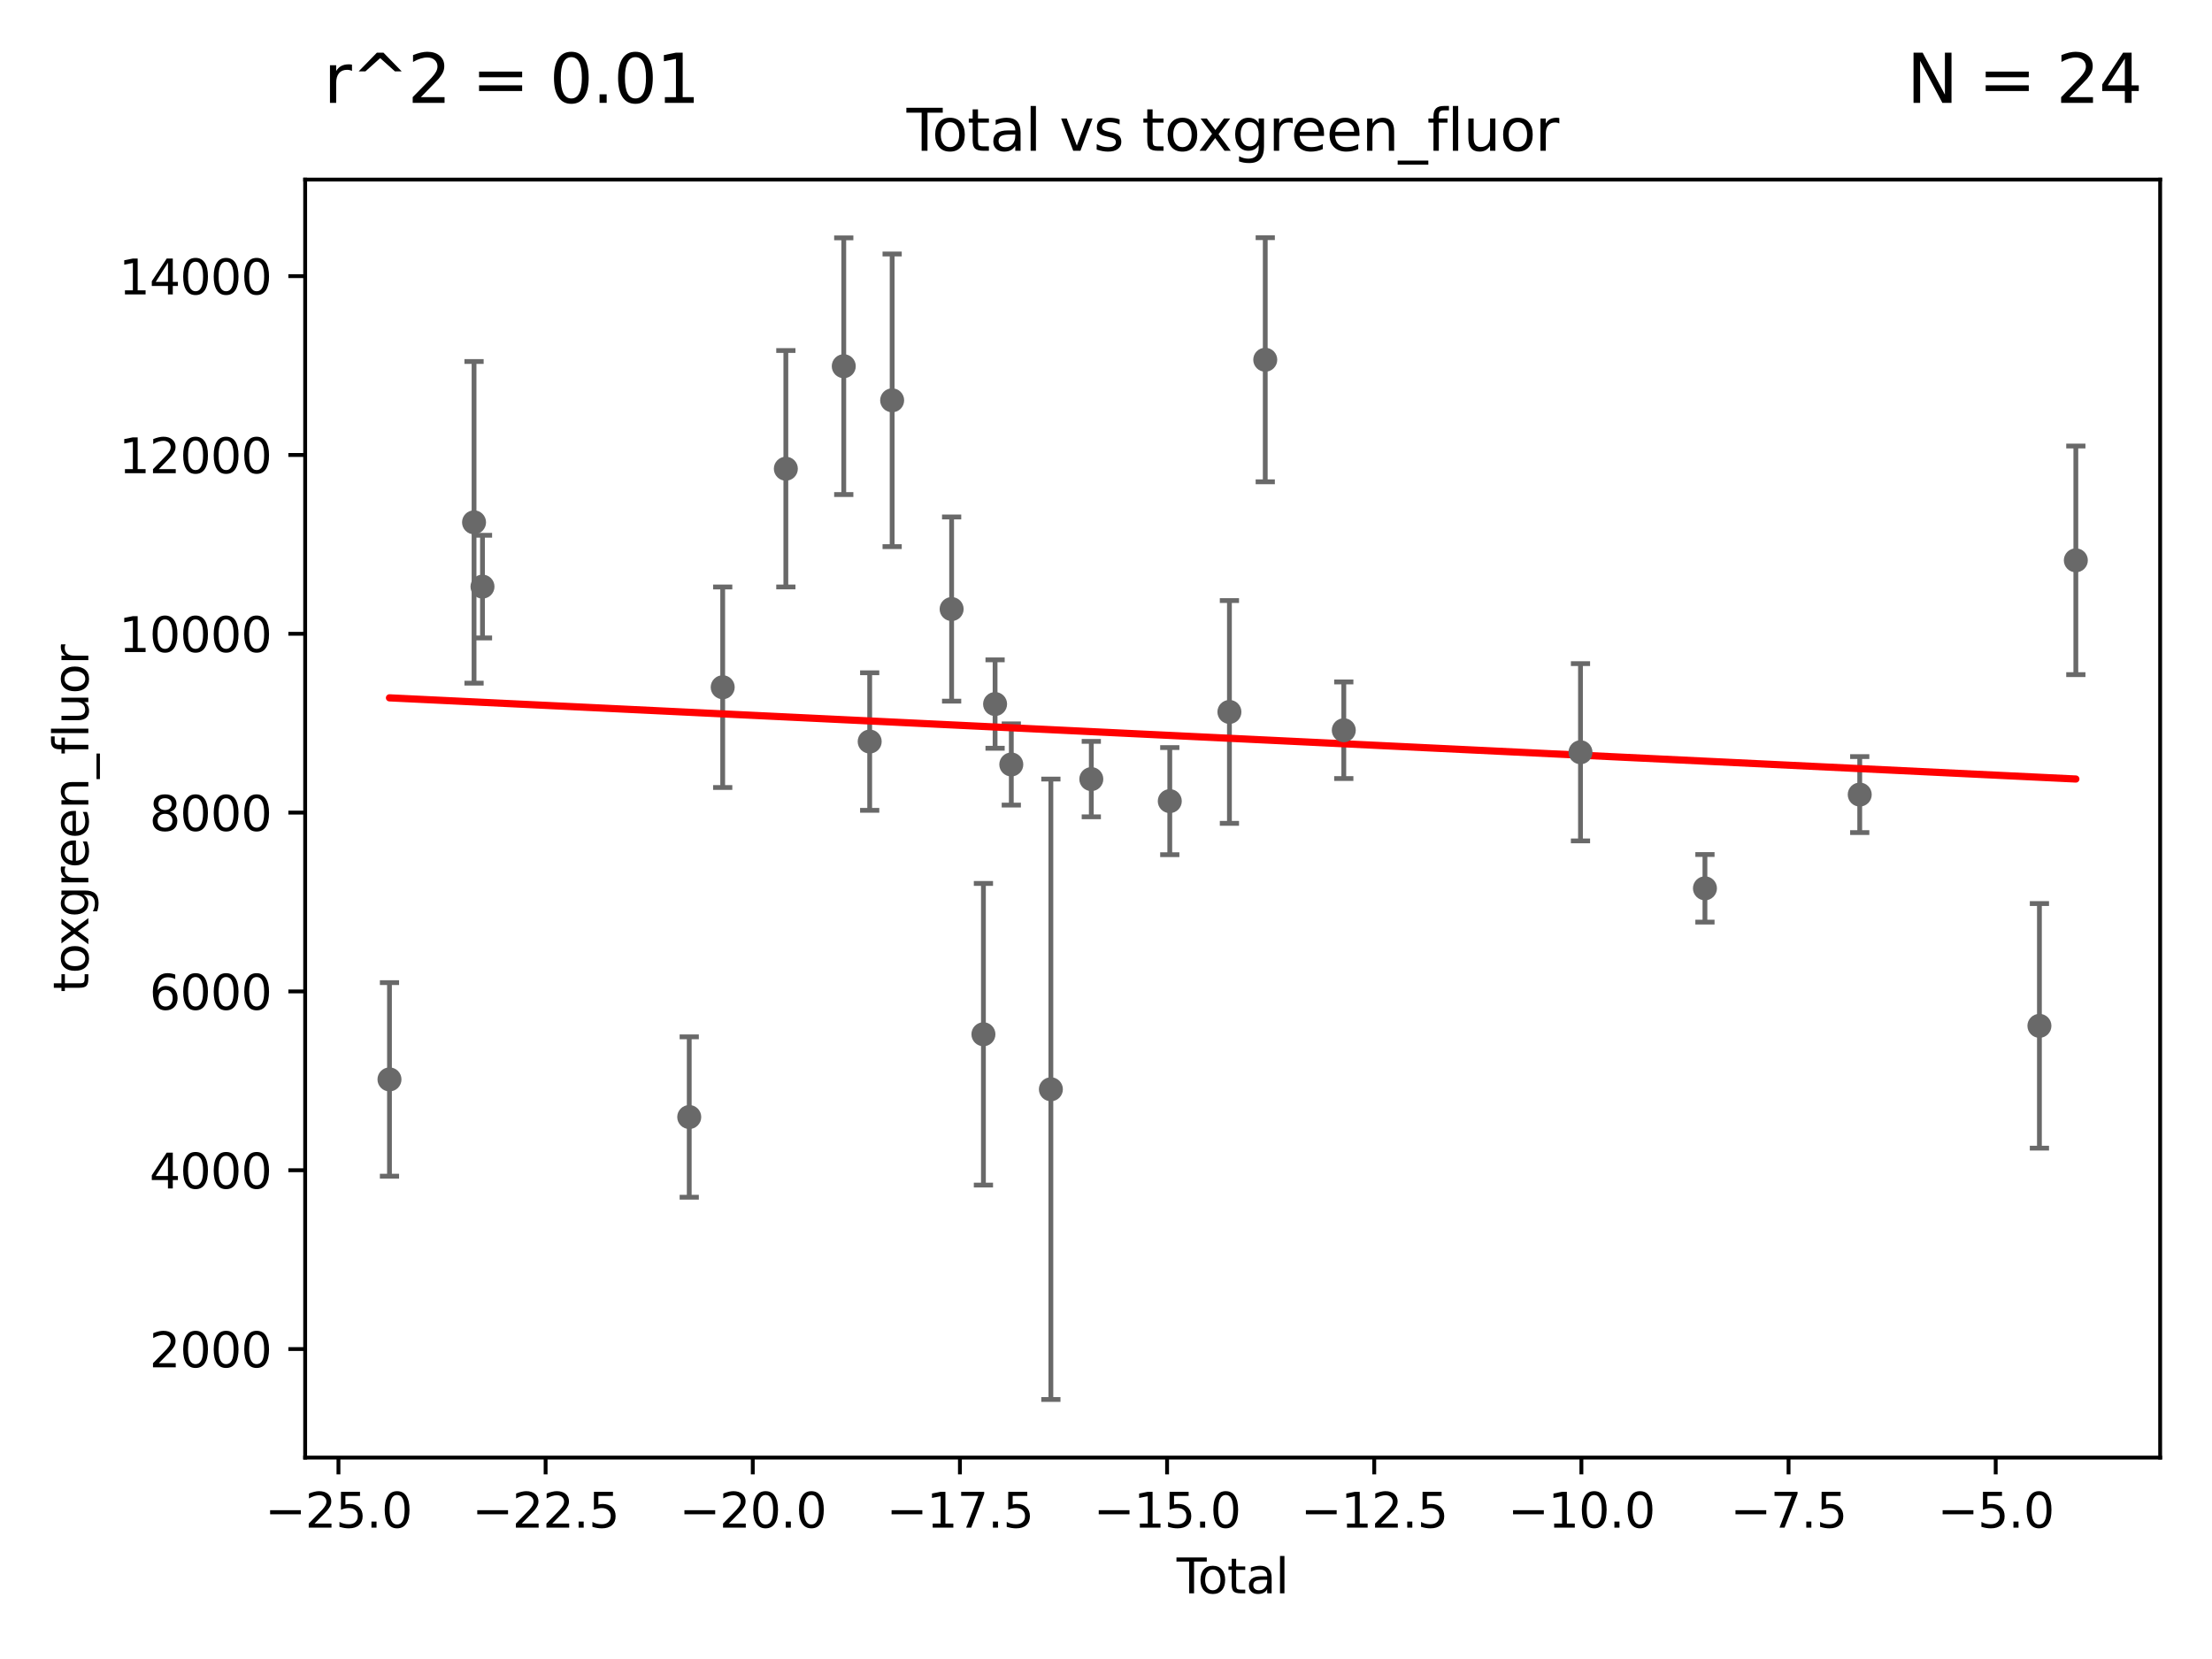 <?xml version="1.0" encoding="utf-8" standalone="no"?>
<!DOCTYPE svg PUBLIC "-//W3C//DTD SVG 1.1//EN"
  "http://www.w3.org/Graphics/SVG/1.1/DTD/svg11.dtd">
<svg xmlns:xlink="http://www.w3.org/1999/xlink" width="460.8pt" height="345.6pt" viewBox="0 0 460.8 345.6" xmlns="http://www.w3.org/2000/svg" version="1.1">
 <defs>
  <style type="text/css">*{stroke-linejoin: round; stroke-linecap: butt}</style>
 </defs>
 <g id="figure_1">
  <g id="patch_1">
   <path d="M 0 345.6 
L 460.8 345.6 
L 460.8 0 
L 0 0 
z
" style="fill: #ffffff"/>
  </g>
  <g id="axes_1">
   <g id="patch_2">
    <path d="M 63.571 303.64 
L 450 303.64 
L 450 37.411 
L 63.571 37.411 
z
" style="fill: #ffffff"/>
   </g>
   <g id="PathCollection_1">
    <defs>
     <path id="m0bbed3ace0" d="M 0 1.118 
C 0.297 1.118 0.581 1 0.791 0.791 
C 1 0.581 1.118 0.297 1.118 0 
C 1.118 -0.297 1 -0.581 0.791 -0.791 
C 0.581 -1 0.297 -1.118 0 -1.118 
C -0.297 -1.118 -0.581 -1 -0.791 -0.791 
C -1 -0.581 -1.118 -0.297 -1.118 0 
C -1.118 0.297 -1 0.581 -0.791 0.791 
C -0.581 1 -0.297 1.118 0 1.118 
z
" style="stroke: #696969"/>
    </defs>
    <g clip-path="url(#p1d8c19f562)">
     <use xlink:href="#m0bbed3ace0" x="387.417" y="165.524" style="fill: #696969; stroke: #696969"/>
     <use xlink:href="#m0bbed3ace0" x="98.752" y="108.81" style="fill: #696969; stroke: #696969"/>
     <use xlink:href="#m0bbed3ace0" x="100.511" y="122.202" style="fill: #696969; stroke: #696969"/>
     <use xlink:href="#m0bbed3ace0" x="424.849" y="213.702" style="fill: #696969; stroke: #696969"/>
     <use xlink:href="#m0bbed3ace0" x="432.435" y="116.727" style="fill: #696969; stroke: #696969"/>
     <use xlink:href="#m0bbed3ace0" x="355.171" y="185.053" style="fill: #696969; stroke: #696969"/>
     <use xlink:href="#m0bbed3ace0" x="329.244" y="156.706" style="fill: #696969; stroke: #696969"/>
     <use xlink:href="#m0bbed3ace0" x="163.706" y="97.644" style="fill: #696969; stroke: #696969"/>
     <use xlink:href="#m0bbed3ace0" x="263.575" y="74.941" style="fill: #696969; stroke: #696969"/>
     <use xlink:href="#m0bbed3ace0" x="243.687" y="166.889" style="fill: #696969; stroke: #696969"/>
     <use xlink:href="#m0bbed3ace0" x="227.339" y="162.3" style="fill: #696969; stroke: #696969"/>
     <use xlink:href="#m0bbed3ace0" x="81.136" y="224.861" style="fill: #696969; stroke: #696969"/>
     <use xlink:href="#m0bbed3ace0" x="218.917" y="226.915" style="fill: #696969; stroke: #696969"/>
     <use xlink:href="#m0bbed3ace0" x="210.672" y="159.253" style="fill: #696969; stroke: #696969"/>
     <use xlink:href="#m0bbed3ace0" x="207.294" y="146.666" style="fill: #696969; stroke: #696969"/>
     <use xlink:href="#m0bbed3ace0" x="204.866" y="215.456" style="fill: #696969; stroke: #696969"/>
     <use xlink:href="#m0bbed3ace0" x="143.581" y="232.697" style="fill: #696969; stroke: #696969"/>
     <use xlink:href="#m0bbed3ace0" x="198.242" y="126.877" style="fill: #696969; stroke: #696969"/>
     <use xlink:href="#m0bbed3ace0" x="150.551" y="143.165" style="fill: #696969; stroke: #696969"/>
     <use xlink:href="#m0bbed3ace0" x="185.85" y="83.394" style="fill: #696969; stroke: #696969"/>
     <use xlink:href="#m0bbed3ace0" x="181.172" y="154.479" style="fill: #696969; stroke: #696969"/>
     <use xlink:href="#m0bbed3ace0" x="175.771" y="76.288" style="fill: #696969; stroke: #696969"/>
     <use xlink:href="#m0bbed3ace0" x="279.935" y="152.122" style="fill: #696969; stroke: #696969"/>
     <use xlink:href="#m0bbed3ace0" x="256.111" y="148.311" style="fill: #696969; stroke: #696969"/>
    </g>
   </g>
   <g id="matplotlib.axis_1">
    <g id="xtick_1">
     <g id="line2d_1">
      <defs>
       <path id="m782ffbea3f" d="M 0 0 
L 0 3.5 
" style="stroke: #000000; stroke-width: 0.8"/>
      </defs>
      <g>
       <use xlink:href="#m782ffbea3f" x="70.506" y="303.64" style="stroke: #000000; stroke-width: 0.8"/>
      </g>
     </g>
     <g id="text_1">
      <!-- −25.0 -->
      <g transform="translate(55.184 318.238)scale(0.1 -0.1)">
       <defs>
        <path id="DejaVuSans-2212" d="M 678 2272 
L 4684 2272 
L 4684 1741 
L 678 1741 
L 678 2272 
z
" transform="scale(0.016)"/>
        <path id="DejaVuSans-32" d="M 1228 531 
L 3431 531 
L 3431 0 
L 469 0 
L 469 531 
Q 828 903 1448 1529 
Q 2069 2156 2228 2338 
Q 2531 2678 2651 2914 
Q 2772 3150 2772 3378 
Q 2772 3750 2511 3984 
Q 2250 4219 1831 4219 
Q 1534 4219 1204 4116 
Q 875 4013 500 3803 
L 500 4441 
Q 881 4594 1212 4672 
Q 1544 4750 1819 4750 
Q 2544 4750 2975 4387 
Q 3406 4025 3406 3419 
Q 3406 3131 3298 2873 
Q 3191 2616 2906 2266 
Q 2828 2175 2409 1742 
Q 1991 1309 1228 531 
z
" transform="scale(0.016)"/>
        <path id="DejaVuSans-35" d="M 691 4666 
L 3169 4666 
L 3169 4134 
L 1269 4134 
L 1269 2991 
Q 1406 3038 1543 3061 
Q 1681 3084 1819 3084 
Q 2600 3084 3056 2656 
Q 3513 2228 3513 1497 
Q 3513 744 3044 326 
Q 2575 -91 1722 -91 
Q 1428 -91 1123 -41 
Q 819 9 494 109 
L 494 744 
Q 775 591 1075 516 
Q 1375 441 1709 441 
Q 2250 441 2565 725 
Q 2881 1009 2881 1497 
Q 2881 1984 2565 2268 
Q 2250 2553 1709 2553 
Q 1456 2553 1204 2497 
Q 953 2441 691 2322 
L 691 4666 
z
" transform="scale(0.016)"/>
        <path id="DejaVuSans-2e" d="M 684 794 
L 1344 794 
L 1344 0 
L 684 0 
L 684 794 
z
" transform="scale(0.016)"/>
        <path id="DejaVuSans-30" d="M 2034 4250 
Q 1547 4250 1301 3770 
Q 1056 3291 1056 2328 
Q 1056 1369 1301 889 
Q 1547 409 2034 409 
Q 2525 409 2770 889 
Q 3016 1369 3016 2328 
Q 3016 3291 2770 3770 
Q 2525 4250 2034 4250 
z
M 2034 4750 
Q 2819 4750 3233 4129 
Q 3647 3509 3647 2328 
Q 3647 1150 3233 529 
Q 2819 -91 2034 -91 
Q 1250 -91 836 529 
Q 422 1150 422 2328 
Q 422 3509 836 4129 
Q 1250 4750 2034 4750 
z
" transform="scale(0.016)"/>
       </defs>
       <use xlink:href="#DejaVuSans-2212"/>
       <use xlink:href="#DejaVuSans-32" x="83.789"/>
       <use xlink:href="#DejaVuSans-35" x="147.412"/>
       <use xlink:href="#DejaVuSans-2e" x="211.035"/>
       <use xlink:href="#DejaVuSans-30" x="242.822"/>
      </g>
     </g>
    </g>
    <g id="xtick_2">
     <g id="line2d_2">
      <g>
       <use xlink:href="#m782ffbea3f" x="113.661" y="303.64" style="stroke: #000000; stroke-width: 0.8"/>
      </g>
     </g>
     <g id="text_2">
      <!-- −22.5 -->
      <g transform="translate(98.338 318.238)scale(0.1 -0.1)">
       <use xlink:href="#DejaVuSans-2212"/>
       <use xlink:href="#DejaVuSans-32" x="83.789"/>
       <use xlink:href="#DejaVuSans-32" x="147.412"/>
       <use xlink:href="#DejaVuSans-2e" x="211.035"/>
       <use xlink:href="#DejaVuSans-35" x="242.822"/>
      </g>
     </g>
    </g>
    <g id="xtick_3">
     <g id="line2d_3">
      <g>
       <use xlink:href="#m782ffbea3f" x="156.815" y="303.64" style="stroke: #000000; stroke-width: 0.8"/>
      </g>
     </g>
     <g id="text_3">
      <!-- −20.0 -->
      <g transform="translate(141.493 318.238)scale(0.1 -0.1)">
       <use xlink:href="#DejaVuSans-2212"/>
       <use xlink:href="#DejaVuSans-32" x="83.789"/>
       <use xlink:href="#DejaVuSans-30" x="147.412"/>
       <use xlink:href="#DejaVuSans-2e" x="211.035"/>
       <use xlink:href="#DejaVuSans-30" x="242.822"/>
      </g>
     </g>
    </g>
    <g id="xtick_4">
     <g id="line2d_4">
      <g>
       <use xlink:href="#m782ffbea3f" x="199.97" y="303.64" style="stroke: #000000; stroke-width: 0.8"/>
      </g>
     </g>
     <g id="text_4">
      <!-- −17.5 -->
      <g transform="translate(184.647 318.238)scale(0.1 -0.1)">
       <defs>
        <path id="DejaVuSans-31" d="M 794 531 
L 1825 531 
L 1825 4091 
L 703 3866 
L 703 4441 
L 1819 4666 
L 2450 4666 
L 2450 531 
L 3481 531 
L 3481 0 
L 794 0 
L 794 531 
z
" transform="scale(0.016)"/>
        <path id="DejaVuSans-37" d="M 525 4666 
L 3525 4666 
L 3525 4397 
L 1831 0 
L 1172 0 
L 2766 4134 
L 525 4134 
L 525 4666 
z
" transform="scale(0.016)"/>
       </defs>
       <use xlink:href="#DejaVuSans-2212"/>
       <use xlink:href="#DejaVuSans-31" x="83.789"/>
       <use xlink:href="#DejaVuSans-37" x="147.412"/>
       <use xlink:href="#DejaVuSans-2e" x="211.035"/>
       <use xlink:href="#DejaVuSans-35" x="242.822"/>
      </g>
     </g>
    </g>
    <g id="xtick_5">
     <g id="line2d_5">
      <g>
       <use xlink:href="#m782ffbea3f" x="243.125" y="303.64" style="stroke: #000000; stroke-width: 0.8"/>
      </g>
     </g>
     <g id="text_5">
      <!-- −15.0 -->
      <g transform="translate(227.802 318.238)scale(0.1 -0.1)">
       <use xlink:href="#DejaVuSans-2212"/>
       <use xlink:href="#DejaVuSans-31" x="83.789"/>
       <use xlink:href="#DejaVuSans-35" x="147.412"/>
       <use xlink:href="#DejaVuSans-2e" x="211.035"/>
       <use xlink:href="#DejaVuSans-30" x="242.822"/>
      </g>
     </g>
    </g>
    <g id="xtick_6">
     <g id="line2d_6">
      <g>
       <use xlink:href="#m782ffbea3f" x="286.279" y="303.64" style="stroke: #000000; stroke-width: 0.8"/>
      </g>
     </g>
     <g id="text_6">
      <!-- −12.5 -->
      <g transform="translate(270.957 318.238)scale(0.1 -0.1)">
       <use xlink:href="#DejaVuSans-2212"/>
       <use xlink:href="#DejaVuSans-31" x="83.789"/>
       <use xlink:href="#DejaVuSans-32" x="147.412"/>
       <use xlink:href="#DejaVuSans-2e" x="211.035"/>
       <use xlink:href="#DejaVuSans-35" x="242.822"/>
      </g>
     </g>
    </g>
    <g id="xtick_7">
     <g id="line2d_7">
      <g>
       <use xlink:href="#m782ffbea3f" x="329.434" y="303.64" style="stroke: #000000; stroke-width: 0.8"/>
      </g>
     </g>
     <g id="text_7">
      <!-- −10.0 -->
      <g transform="translate(314.111 318.238)scale(0.1 -0.1)">
       <use xlink:href="#DejaVuSans-2212"/>
       <use xlink:href="#DejaVuSans-31" x="83.789"/>
       <use xlink:href="#DejaVuSans-30" x="147.412"/>
       <use xlink:href="#DejaVuSans-2e" x="211.035"/>
       <use xlink:href="#DejaVuSans-30" x="242.822"/>
      </g>
     </g>
    </g>
    <g id="xtick_8">
     <g id="line2d_8">
      <g>
       <use xlink:href="#m782ffbea3f" x="372.588" y="303.64" style="stroke: #000000; stroke-width: 0.8"/>
      </g>
     </g>
     <g id="text_8">
      <!-- −7.5 -->
      <g transform="translate(360.447 318.238)scale(0.1 -0.1)">
       <use xlink:href="#DejaVuSans-2212"/>
       <use xlink:href="#DejaVuSans-37" x="83.789"/>
       <use xlink:href="#DejaVuSans-2e" x="147.412"/>
       <use xlink:href="#DejaVuSans-35" x="179.199"/>
      </g>
     </g>
    </g>
    <g id="xtick_9">
     <g id="line2d_9">
      <g>
       <use xlink:href="#m782ffbea3f" x="415.743" y="303.64" style="stroke: #000000; stroke-width: 0.8"/>
      </g>
     </g>
     <g id="text_9">
      <!-- −5.0 -->
      <g transform="translate(403.601 318.238)scale(0.1 -0.1)">
       <use xlink:href="#DejaVuSans-2212"/>
       <use xlink:href="#DejaVuSans-35" x="83.789"/>
       <use xlink:href="#DejaVuSans-2e" x="147.412"/>
       <use xlink:href="#DejaVuSans-30" x="179.199"/>
      </g>
     </g>
    </g>
    <g id="text_10">
     <!-- Total -->
     <g transform="translate(245.109 331.917)scale(0.1 -0.1)">
      <defs>
       <path id="DejaVuSans-54" d="M -19 4666 
L 3928 4666 
L 3928 4134 
L 2272 4134 
L 2272 0 
L 1638 0 
L 1638 4134 
L -19 4134 
L -19 4666 
z
" transform="scale(0.016)"/>
       <path id="DejaVuSans-6f" d="M 1959 3097 
Q 1497 3097 1228 2736 
Q 959 2375 959 1747 
Q 959 1119 1226 758 
Q 1494 397 1959 397 
Q 2419 397 2687 759 
Q 2956 1122 2956 1747 
Q 2956 2369 2687 2733 
Q 2419 3097 1959 3097 
z
M 1959 3584 
Q 2709 3584 3137 3096 
Q 3566 2609 3566 1747 
Q 3566 888 3137 398 
Q 2709 -91 1959 -91 
Q 1206 -91 779 398 
Q 353 888 353 1747 
Q 353 2609 779 3096 
Q 1206 3584 1959 3584 
z
" transform="scale(0.016)"/>
       <path id="DejaVuSans-74" d="M 1172 4494 
L 1172 3500 
L 2356 3500 
L 2356 3053 
L 1172 3053 
L 1172 1153 
Q 1172 725 1289 603 
Q 1406 481 1766 481 
L 2356 481 
L 2356 0 
L 1766 0 
Q 1100 0 847 248 
Q 594 497 594 1153 
L 594 3053 
L 172 3053 
L 172 3500 
L 594 3500 
L 594 4494 
L 1172 4494 
z
" transform="scale(0.016)"/>
       <path id="DejaVuSans-61" d="M 2194 1759 
Q 1497 1759 1228 1600 
Q 959 1441 959 1056 
Q 959 750 1161 570 
Q 1363 391 1709 391 
Q 2188 391 2477 730 
Q 2766 1069 2766 1631 
L 2766 1759 
L 2194 1759 
z
M 3341 1997 
L 3341 0 
L 2766 0 
L 2766 531 
Q 2569 213 2275 61 
Q 1981 -91 1556 -91 
Q 1019 -91 701 211 
Q 384 513 384 1019 
Q 384 1609 779 1909 
Q 1175 2209 1959 2209 
L 2766 2209 
L 2766 2266 
Q 2766 2663 2505 2880 
Q 2244 3097 1772 3097 
Q 1472 3097 1187 3025 
Q 903 2953 641 2809 
L 641 3341 
Q 956 3463 1253 3523 
Q 1550 3584 1831 3584 
Q 2591 3584 2966 3190 
Q 3341 2797 3341 1997 
z
" transform="scale(0.016)"/>
       <path id="DejaVuSans-6c" d="M 603 4863 
L 1178 4863 
L 1178 0 
L 603 0 
L 603 4863 
z
" transform="scale(0.016)"/>
      </defs>
      <use xlink:href="#DejaVuSans-54"/>
      <use xlink:href="#DejaVuSans-6f" x="44.084"/>
      <use xlink:href="#DejaVuSans-74" x="105.266"/>
      <use xlink:href="#DejaVuSans-61" x="144.475"/>
      <use xlink:href="#DejaVuSans-6c" x="205.754"/>
     </g>
    </g>
   </g>
   <g id="matplotlib.axis_2">
    <g id="ytick_1">
     <g id="line2d_10">
      <defs>
       <path id="mfca0efed53" d="M 0 0 
L -3.5 0 
" style="stroke: #000000; stroke-width: 0.8"/>
      </defs>
      <g>
       <use xlink:href="#mfca0efed53" x="63.571" y="281.032" style="stroke: #000000; stroke-width: 0.8"/>
      </g>
     </g>
     <g id="text_11">
      <!-- 2000 -->
      <g transform="translate(31.121 284.831)scale(0.1 -0.1)">
       <use xlink:href="#DejaVuSans-32"/>
       <use xlink:href="#DejaVuSans-30" x="63.623"/>
       <use xlink:href="#DejaVuSans-30" x="127.246"/>
       <use xlink:href="#DejaVuSans-30" x="190.869"/>
      </g>
     </g>
    </g>
    <g id="ytick_2">
     <g id="line2d_11">
      <g>
       <use xlink:href="#mfca0efed53" x="63.571" y="243.781" style="stroke: #000000; stroke-width: 0.8"/>
      </g>
     </g>
     <g id="text_12">
      <!-- 4000 -->
      <g transform="translate(31.121 247.58)scale(0.1 -0.1)">
       <defs>
        <path id="DejaVuSans-34" d="M 2419 4116 
L 825 1625 
L 2419 1625 
L 2419 4116 
z
M 2253 4666 
L 3047 4666 
L 3047 1625 
L 3713 1625 
L 3713 1100 
L 3047 1100 
L 3047 0 
L 2419 0 
L 2419 1100 
L 313 1100 
L 313 1709 
L 2253 4666 
z
" transform="scale(0.016)"/>
       </defs>
       <use xlink:href="#DejaVuSans-34"/>
       <use xlink:href="#DejaVuSans-30" x="63.623"/>
       <use xlink:href="#DejaVuSans-30" x="127.246"/>
       <use xlink:href="#DejaVuSans-30" x="190.869"/>
      </g>
     </g>
    </g>
    <g id="ytick_3">
     <g id="line2d_12">
      <g>
       <use xlink:href="#mfca0efed53" x="63.571" y="206.53" style="stroke: #000000; stroke-width: 0.8"/>
      </g>
     </g>
     <g id="text_13">
      <!-- 6000 -->
      <g transform="translate(31.121 210.329)scale(0.1 -0.1)">
       <defs>
        <path id="DejaVuSans-36" d="M 2113 2584 
Q 1688 2584 1439 2293 
Q 1191 2003 1191 1497 
Q 1191 994 1439 701 
Q 1688 409 2113 409 
Q 2538 409 2786 701 
Q 3034 994 3034 1497 
Q 3034 2003 2786 2293 
Q 2538 2584 2113 2584 
z
M 3366 4563 
L 3366 3988 
Q 3128 4100 2886 4159 
Q 2644 4219 2406 4219 
Q 1781 4219 1451 3797 
Q 1122 3375 1075 2522 
Q 1259 2794 1537 2939 
Q 1816 3084 2150 3084 
Q 2853 3084 3261 2657 
Q 3669 2231 3669 1497 
Q 3669 778 3244 343 
Q 2819 -91 2113 -91 
Q 1303 -91 875 529 
Q 447 1150 447 2328 
Q 447 3434 972 4092 
Q 1497 4750 2381 4750 
Q 2619 4750 2861 4703 
Q 3103 4656 3366 4563 
z
" transform="scale(0.016)"/>
       </defs>
       <use xlink:href="#DejaVuSans-36"/>
       <use xlink:href="#DejaVuSans-30" x="63.623"/>
       <use xlink:href="#DejaVuSans-30" x="127.246"/>
       <use xlink:href="#DejaVuSans-30" x="190.869"/>
      </g>
     </g>
    </g>
    <g id="ytick_4">
     <g id="line2d_13">
      <g>
       <use xlink:href="#mfca0efed53" x="63.571" y="169.279" style="stroke: #000000; stroke-width: 0.8"/>
      </g>
     </g>
     <g id="text_14">
      <!-- 8000 -->
      <g transform="translate(31.121 173.079)scale(0.1 -0.1)">
       <defs>
        <path id="DejaVuSans-38" d="M 2034 2216 
Q 1584 2216 1326 1975 
Q 1069 1734 1069 1313 
Q 1069 891 1326 650 
Q 1584 409 2034 409 
Q 2484 409 2743 651 
Q 3003 894 3003 1313 
Q 3003 1734 2745 1975 
Q 2488 2216 2034 2216 
z
M 1403 2484 
Q 997 2584 770 2862 
Q 544 3141 544 3541 
Q 544 4100 942 4425 
Q 1341 4750 2034 4750 
Q 2731 4750 3128 4425 
Q 3525 4100 3525 3541 
Q 3525 3141 3298 2862 
Q 3072 2584 2669 2484 
Q 3125 2378 3379 2068 
Q 3634 1759 3634 1313 
Q 3634 634 3220 271 
Q 2806 -91 2034 -91 
Q 1263 -91 848 271 
Q 434 634 434 1313 
Q 434 1759 690 2068 
Q 947 2378 1403 2484 
z
M 1172 3481 
Q 1172 3119 1398 2916 
Q 1625 2713 2034 2713 
Q 2441 2713 2670 2916 
Q 2900 3119 2900 3481 
Q 2900 3844 2670 4047 
Q 2441 4250 2034 4250 
Q 1625 4250 1398 4047 
Q 1172 3844 1172 3481 
z
" transform="scale(0.016)"/>
       </defs>
       <use xlink:href="#DejaVuSans-38"/>
       <use xlink:href="#DejaVuSans-30" x="63.623"/>
       <use xlink:href="#DejaVuSans-30" x="127.246"/>
       <use xlink:href="#DejaVuSans-30" x="190.869"/>
      </g>
     </g>
    </g>
    <g id="ytick_5">
     <g id="line2d_14">
      <g>
       <use xlink:href="#mfca0efed53" x="63.571" y="132.028" style="stroke: #000000; stroke-width: 0.8"/>
      </g>
     </g>
     <g id="text_15">
      <!-- 10000 -->
      <g transform="translate(24.759 135.828)scale(0.1 -0.1)">
       <use xlink:href="#DejaVuSans-31"/>
       <use xlink:href="#DejaVuSans-30" x="63.623"/>
       <use xlink:href="#DejaVuSans-30" x="127.246"/>
       <use xlink:href="#DejaVuSans-30" x="190.869"/>
       <use xlink:href="#DejaVuSans-30" x="254.492"/>
      </g>
     </g>
    </g>
    <g id="ytick_6">
     <g id="line2d_15">
      <g>
       <use xlink:href="#mfca0efed53" x="63.571" y="94.778" style="stroke: #000000; stroke-width: 0.8"/>
      </g>
     </g>
     <g id="text_16">
      <!-- 12000 -->
      <g transform="translate(24.759 98.577)scale(0.1 -0.1)">
       <use xlink:href="#DejaVuSans-31"/>
       <use xlink:href="#DejaVuSans-32" x="63.623"/>
       <use xlink:href="#DejaVuSans-30" x="127.246"/>
       <use xlink:href="#DejaVuSans-30" x="190.869"/>
       <use xlink:href="#DejaVuSans-30" x="254.492"/>
      </g>
     </g>
    </g>
    <g id="ytick_7">
     <g id="line2d_16">
      <g>
       <use xlink:href="#mfca0efed53" x="63.571" y="57.527" style="stroke: #000000; stroke-width: 0.8"/>
      </g>
     </g>
     <g id="text_17">
      <!-- 14000 -->
      <g transform="translate(24.759 61.326)scale(0.1 -0.1)">
       <use xlink:href="#DejaVuSans-31"/>
       <use xlink:href="#DejaVuSans-34" x="63.623"/>
       <use xlink:href="#DejaVuSans-30" x="127.246"/>
       <use xlink:href="#DejaVuSans-30" x="190.869"/>
       <use xlink:href="#DejaVuSans-30" x="254.492"/>
      </g>
     </g>
    </g>
    <g id="text_18">
     <!-- toxgreen_fluor -->
     <g transform="translate(18.401 206.72)rotate(-90)scale(0.1 -0.1)">
      <defs>
       <path id="DejaVuSans-78" d="M 3513 3500 
L 2247 1797 
L 3578 0 
L 2900 0 
L 1881 1375 
L 863 0 
L 184 0 
L 1544 1831 
L 300 3500 
L 978 3500 
L 1906 2253 
L 2834 3500 
L 3513 3500 
z
" transform="scale(0.016)"/>
       <path id="DejaVuSans-67" d="M 2906 1791 
Q 2906 2416 2648 2759 
Q 2391 3103 1925 3103 
Q 1463 3103 1205 2759 
Q 947 2416 947 1791 
Q 947 1169 1205 825 
Q 1463 481 1925 481 
Q 2391 481 2648 825 
Q 2906 1169 2906 1791 
z
M 3481 434 
Q 3481 -459 3084 -895 
Q 2688 -1331 1869 -1331 
Q 1566 -1331 1297 -1286 
Q 1028 -1241 775 -1147 
L 775 -588 
Q 1028 -725 1275 -790 
Q 1522 -856 1778 -856 
Q 2344 -856 2625 -561 
Q 2906 -266 2906 331 
L 2906 616 
Q 2728 306 2450 153 
Q 2172 0 1784 0 
Q 1141 0 747 490 
Q 353 981 353 1791 
Q 353 2603 747 3093 
Q 1141 3584 1784 3584 
Q 2172 3584 2450 3431 
Q 2728 3278 2906 2969 
L 2906 3500 
L 3481 3500 
L 3481 434 
z
" transform="scale(0.016)"/>
       <path id="DejaVuSans-72" d="M 2631 2963 
Q 2534 3019 2420 3045 
Q 2306 3072 2169 3072 
Q 1681 3072 1420 2755 
Q 1159 2438 1159 1844 
L 1159 0 
L 581 0 
L 581 3500 
L 1159 3500 
L 1159 2956 
Q 1341 3275 1631 3429 
Q 1922 3584 2338 3584 
Q 2397 3584 2469 3576 
Q 2541 3569 2628 3553 
L 2631 2963 
z
" transform="scale(0.016)"/>
       <path id="DejaVuSans-65" d="M 3597 1894 
L 3597 1613 
L 953 1613 
Q 991 1019 1311 708 
Q 1631 397 2203 397 
Q 2534 397 2845 478 
Q 3156 559 3463 722 
L 3463 178 
Q 3153 47 2828 -22 
Q 2503 -91 2169 -91 
Q 1331 -91 842 396 
Q 353 884 353 1716 
Q 353 2575 817 3079 
Q 1281 3584 2069 3584 
Q 2775 3584 3186 3129 
Q 3597 2675 3597 1894 
z
M 3022 2063 
Q 3016 2534 2758 2815 
Q 2500 3097 2075 3097 
Q 1594 3097 1305 2825 
Q 1016 2553 972 2059 
L 3022 2063 
z
" transform="scale(0.016)"/>
       <path id="DejaVuSans-6e" d="M 3513 2113 
L 3513 0 
L 2938 0 
L 2938 2094 
Q 2938 2591 2744 2837 
Q 2550 3084 2163 3084 
Q 1697 3084 1428 2787 
Q 1159 2491 1159 1978 
L 1159 0 
L 581 0 
L 581 3500 
L 1159 3500 
L 1159 2956 
Q 1366 3272 1645 3428 
Q 1925 3584 2291 3584 
Q 2894 3584 3203 3211 
Q 3513 2838 3513 2113 
z
" transform="scale(0.016)"/>
       <path id="DejaVuSans-5f" d="M 3263 -1063 
L 3263 -1509 
L -63 -1509 
L -63 -1063 
L 3263 -1063 
z
" transform="scale(0.016)"/>
       <path id="DejaVuSans-66" d="M 2375 4863 
L 2375 4384 
L 1825 4384 
Q 1516 4384 1395 4259 
Q 1275 4134 1275 3809 
L 1275 3500 
L 2222 3500 
L 2222 3053 
L 1275 3053 
L 1275 0 
L 697 0 
L 697 3053 
L 147 3053 
L 147 3500 
L 697 3500 
L 697 3744 
Q 697 4328 969 4595 
Q 1241 4863 1831 4863 
L 2375 4863 
z
" transform="scale(0.016)"/>
       <path id="DejaVuSans-75" d="M 544 1381 
L 544 3500 
L 1119 3500 
L 1119 1403 
Q 1119 906 1312 657 
Q 1506 409 1894 409 
Q 2359 409 2629 706 
Q 2900 1003 2900 1516 
L 2900 3500 
L 3475 3500 
L 3475 0 
L 2900 0 
L 2900 538 
Q 2691 219 2414 64 
Q 2138 -91 1772 -91 
Q 1169 -91 856 284 
Q 544 659 544 1381 
z
M 1991 3584 
L 1991 3584 
z
" transform="scale(0.016)"/>
      </defs>
      <use xlink:href="#DejaVuSans-74"/>
      <use xlink:href="#DejaVuSans-6f" x="39.209"/>
      <use xlink:href="#DejaVuSans-78" x="97.266"/>
      <use xlink:href="#DejaVuSans-67" x="156.445"/>
      <use xlink:href="#DejaVuSans-72" x="219.922"/>
      <use xlink:href="#DejaVuSans-65" x="258.785"/>
      <use xlink:href="#DejaVuSans-65" x="320.309"/>
      <use xlink:href="#DejaVuSans-6e" x="381.832"/>
      <use xlink:href="#DejaVuSans-5f" x="445.211"/>
      <use xlink:href="#DejaVuSans-66" x="495.211"/>
      <use xlink:href="#DejaVuSans-6c" x="530.416"/>
      <use xlink:href="#DejaVuSans-75" x="558.199"/>
      <use xlink:href="#DejaVuSans-6f" x="621.578"/>
      <use xlink:href="#DejaVuSans-72" x="682.76"/>
     </g>
    </g>
   </g>
   <g id="LineCollection_1">
    <path d="M 387.417 173.436 
L 387.417 157.612 
" clip-path="url(#p1d8c19f562)" style="fill: none; stroke: #696969"/>
    <path d="M 98.752 142.314 
L 98.752 75.306 
" clip-path="url(#p1d8c19f562)" style="fill: none; stroke: #696969"/>
    <path d="M 100.511 132.894 
L 100.511 111.51 
" clip-path="url(#p1d8c19f562)" style="fill: none; stroke: #696969"/>
    <path d="M 424.849 239.177 
L 424.849 188.228 
" clip-path="url(#p1d8c19f562)" style="fill: none; stroke: #696969"/>
    <path d="M 432.435 140.538 
L 432.435 92.915 
" clip-path="url(#p1d8c19f562)" style="fill: none; stroke: #696969"/>
    <path d="M 355.171 192.095 
L 355.171 178.012 
" clip-path="url(#p1d8c19f562)" style="fill: none; stroke: #696969"/>
    <path d="M 329.244 175.168 
L 329.244 138.244 
" clip-path="url(#p1d8c19f562)" style="fill: none; stroke: #696969"/>
    <path d="M 163.706 122.27 
L 163.706 73.019 
" clip-path="url(#p1d8c19f562)" style="fill: none; stroke: #696969"/>
    <path d="M 263.575 100.37 
L 263.575 49.513 
" clip-path="url(#p1d8c19f562)" style="fill: none; stroke: #696969"/>
    <path d="M 243.687 178.046 
L 243.687 155.731 
" clip-path="url(#p1d8c19f562)" style="fill: none; stroke: #696969"/>
    <path d="M 227.339 170.16 
L 227.339 154.44 
" clip-path="url(#p1d8c19f562)" style="fill: none; stroke: #696969"/>
    <path d="M 81.136 245.023 
L 81.136 204.7 
" clip-path="url(#p1d8c19f562)" style="fill: none; stroke: #696969"/>
    <path d="M 218.917 291.539 
L 218.917 162.291 
" clip-path="url(#p1d8c19f562)" style="fill: none; stroke: #696969"/>
    <path d="M 210.672 167.715 
L 210.672 150.791 
" clip-path="url(#p1d8c19f562)" style="fill: none; stroke: #696969"/>
    <path d="M 207.294 155.872 
L 207.294 137.461 
" clip-path="url(#p1d8c19f562)" style="fill: none; stroke: #696969"/>
    <path d="M 204.866 246.873 
L 204.866 184.039 
" clip-path="url(#p1d8c19f562)" style="fill: none; stroke: #696969"/>
    <path d="M 143.581 249.4 
L 143.581 215.994 
" clip-path="url(#p1d8c19f562)" style="fill: none; stroke: #696969"/>
    <path d="M 198.242 146.061 
L 198.242 107.693 
" clip-path="url(#p1d8c19f562)" style="fill: none; stroke: #696969"/>
    <path d="M 150.551 164.053 
L 150.551 122.277 
" clip-path="url(#p1d8c19f562)" style="fill: none; stroke: #696969"/>
    <path d="M 185.85 113.874 
L 185.85 52.913 
" clip-path="url(#p1d8c19f562)" style="fill: none; stroke: #696969"/>
    <path d="M 181.172 168.805 
L 181.172 140.152 
" clip-path="url(#p1d8c19f562)" style="fill: none; stroke: #696969"/>
    <path d="M 175.771 103.021 
L 175.771 49.555 
" clip-path="url(#p1d8c19f562)" style="fill: none; stroke: #696969"/>
    <path d="M 279.935 162.182 
L 279.935 142.061 
" clip-path="url(#p1d8c19f562)" style="fill: none; stroke: #696969"/>
    <path d="M 256.111 171.516 
L 256.111 125.107 
" clip-path="url(#p1d8c19f562)" style="fill: none; stroke: #696969"/>
   </g>
   <g id="line2d_17">
    <defs>
     <path id="m7dd8fb7b71" d="M 2 0 
L -2 -0 
" style="stroke: #696969"/>
    </defs>
    <g clip-path="url(#p1d8c19f562)">
     <use xlink:href="#m7dd8fb7b71" x="387.417" y="173.436" style="fill: #696969; stroke: #696969"/>
     <use xlink:href="#m7dd8fb7b71" x="98.752" y="142.314" style="fill: #696969; stroke: #696969"/>
     <use xlink:href="#m7dd8fb7b71" x="100.511" y="132.894" style="fill: #696969; stroke: #696969"/>
     <use xlink:href="#m7dd8fb7b71" x="424.849" y="239.177" style="fill: #696969; stroke: #696969"/>
     <use xlink:href="#m7dd8fb7b71" x="432.435" y="140.538" style="fill: #696969; stroke: #696969"/>
     <use xlink:href="#m7dd8fb7b71" x="355.171" y="192.095" style="fill: #696969; stroke: #696969"/>
     <use xlink:href="#m7dd8fb7b71" x="329.244" y="175.168" style="fill: #696969; stroke: #696969"/>
     <use xlink:href="#m7dd8fb7b71" x="163.706" y="122.27" style="fill: #696969; stroke: #696969"/>
     <use xlink:href="#m7dd8fb7b71" x="263.575" y="100.37" style="fill: #696969; stroke: #696969"/>
     <use xlink:href="#m7dd8fb7b71" x="243.687" y="178.046" style="fill: #696969; stroke: #696969"/>
     <use xlink:href="#m7dd8fb7b71" x="227.339" y="170.16" style="fill: #696969; stroke: #696969"/>
     <use xlink:href="#m7dd8fb7b71" x="81.136" y="245.023" style="fill: #696969; stroke: #696969"/>
     <use xlink:href="#m7dd8fb7b71" x="218.917" y="291.539" style="fill: #696969; stroke: #696969"/>
     <use xlink:href="#m7dd8fb7b71" x="210.672" y="167.715" style="fill: #696969; stroke: #696969"/>
     <use xlink:href="#m7dd8fb7b71" x="207.294" y="155.872" style="fill: #696969; stroke: #696969"/>
     <use xlink:href="#m7dd8fb7b71" x="204.866" y="246.873" style="fill: #696969; stroke: #696969"/>
     <use xlink:href="#m7dd8fb7b71" x="143.581" y="249.4" style="fill: #696969; stroke: #696969"/>
     <use xlink:href="#m7dd8fb7b71" x="198.242" y="146.061" style="fill: #696969; stroke: #696969"/>
     <use xlink:href="#m7dd8fb7b71" x="150.551" y="164.053" style="fill: #696969; stroke: #696969"/>
     <use xlink:href="#m7dd8fb7b71" x="185.85" y="113.874" style="fill: #696969; stroke: #696969"/>
     <use xlink:href="#m7dd8fb7b71" x="181.172" y="168.805" style="fill: #696969; stroke: #696969"/>
     <use xlink:href="#m7dd8fb7b71" x="175.771" y="103.021" style="fill: #696969; stroke: #696969"/>
     <use xlink:href="#m7dd8fb7b71" x="279.935" y="162.182" style="fill: #696969; stroke: #696969"/>
     <use xlink:href="#m7dd8fb7b71" x="256.111" y="171.516" style="fill: #696969; stroke: #696969"/>
    </g>
   </g>
   <g id="line2d_18">
    <g clip-path="url(#p1d8c19f562)">
     <use xlink:href="#m7dd8fb7b71" x="387.417" y="157.612" style="fill: #696969; stroke: #696969"/>
     <use xlink:href="#m7dd8fb7b71" x="98.752" y="75.306" style="fill: #696969; stroke: #696969"/>
     <use xlink:href="#m7dd8fb7b71" x="100.511" y="111.51" style="fill: #696969; stroke: #696969"/>
     <use xlink:href="#m7dd8fb7b71" x="424.849" y="188.228" style="fill: #696969; stroke: #696969"/>
     <use xlink:href="#m7dd8fb7b71" x="432.435" y="92.915" style="fill: #696969; stroke: #696969"/>
     <use xlink:href="#m7dd8fb7b71" x="355.171" y="178.012" style="fill: #696969; stroke: #696969"/>
     <use xlink:href="#m7dd8fb7b71" x="329.244" y="138.244" style="fill: #696969; stroke: #696969"/>
     <use xlink:href="#m7dd8fb7b71" x="163.706" y="73.019" style="fill: #696969; stroke: #696969"/>
     <use xlink:href="#m7dd8fb7b71" x="263.575" y="49.513" style="fill: #696969; stroke: #696969"/>
     <use xlink:href="#m7dd8fb7b71" x="243.687" y="155.731" style="fill: #696969; stroke: #696969"/>
     <use xlink:href="#m7dd8fb7b71" x="227.339" y="154.44" style="fill: #696969; stroke: #696969"/>
     <use xlink:href="#m7dd8fb7b71" x="81.136" y="204.7" style="fill: #696969; stroke: #696969"/>
     <use xlink:href="#m7dd8fb7b71" x="218.917" y="162.291" style="fill: #696969; stroke: #696969"/>
     <use xlink:href="#m7dd8fb7b71" x="210.672" y="150.791" style="fill: #696969; stroke: #696969"/>
     <use xlink:href="#m7dd8fb7b71" x="207.294" y="137.461" style="fill: #696969; stroke: #696969"/>
     <use xlink:href="#m7dd8fb7b71" x="204.866" y="184.039" style="fill: #696969; stroke: #696969"/>
     <use xlink:href="#m7dd8fb7b71" x="143.581" y="215.994" style="fill: #696969; stroke: #696969"/>
     <use xlink:href="#m7dd8fb7b71" x="198.242" y="107.693" style="fill: #696969; stroke: #696969"/>
     <use xlink:href="#m7dd8fb7b71" x="150.551" y="122.277" style="fill: #696969; stroke: #696969"/>
     <use xlink:href="#m7dd8fb7b71" x="185.85" y="52.913" style="fill: #696969; stroke: #696969"/>
     <use xlink:href="#m7dd8fb7b71" x="181.172" y="140.152" style="fill: #696969; stroke: #696969"/>
     <use xlink:href="#m7dd8fb7b71" x="175.771" y="49.555" style="fill: #696969; stroke: #696969"/>
     <use xlink:href="#m7dd8fb7b71" x="279.935" y="142.061" style="fill: #696969; stroke: #696969"/>
     <use xlink:href="#m7dd8fb7b71" x="256.111" y="125.107" style="fill: #696969; stroke: #696969"/>
    </g>
   </g>
   <g id="line2d_19">
    <path d="M 387.417 160.117 
L 98.752 146.222 
L 100.511 146.306 
L 424.849 161.919 
L 432.435 162.284 
L 355.171 158.565 
L 329.244 157.317 
L 163.706 149.348 
L 263.575 154.156 
L 243.687 153.198 
L 227.339 152.411 
L 81.136 145.374 
L 218.917 152.006 
L 210.672 151.609 
L 207.294 151.446 
L 204.866 151.33 
L 143.581 148.38 
L 198.242 151.011 
L 150.551 148.715 
L 185.85 150.414 
L 181.172 150.189 
L 175.771 149.929 
L 279.935 154.943 
L 256.111 153.796 
" clip-path="url(#p1d8c19f562)" style="fill: none; stroke: #ff0000; stroke-width: 1.5; stroke-linecap: square"/>
   </g>
   <g id="line2d_20">
    <defs>
     <path id="m0c8ead4d94" d="M 0 2 
C 0.53 2 1.039 1.789 1.414 1.414 
C 1.789 1.039 2 0.53 2 0 
C 2 -0.53 1.789 -1.039 1.414 -1.414 
C 1.039 -1.789 0.53 -2 0 -2 
C -0.53 -2 -1.039 -1.789 -1.414 -1.414 
C -1.789 -1.039 -2 -0.53 -2 0 
C -2 0.53 -1.789 1.039 -1.414 1.414 
C -1.039 1.789 -0.53 2 0 2 
z
" style="stroke: #696969"/>
    </defs>
    <g clip-path="url(#p1d8c19f562)">
     <use xlink:href="#m0c8ead4d94" x="387.417" y="165.524" style="fill: #696969; stroke: #696969"/>
     <use xlink:href="#m0c8ead4d94" x="98.752" y="108.81" style="fill: #696969; stroke: #696969"/>
     <use xlink:href="#m0c8ead4d94" x="100.511" y="122.202" style="fill: #696969; stroke: #696969"/>
     <use xlink:href="#m0c8ead4d94" x="424.849" y="213.702" style="fill: #696969; stroke: #696969"/>
     <use xlink:href="#m0c8ead4d94" x="432.435" y="116.727" style="fill: #696969; stroke: #696969"/>
     <use xlink:href="#m0c8ead4d94" x="355.171" y="185.053" style="fill: #696969; stroke: #696969"/>
     <use xlink:href="#m0c8ead4d94" x="329.244" y="156.706" style="fill: #696969; stroke: #696969"/>
     <use xlink:href="#m0c8ead4d94" x="163.706" y="97.644" style="fill: #696969; stroke: #696969"/>
     <use xlink:href="#m0c8ead4d94" x="263.575" y="74.941" style="fill: #696969; stroke: #696969"/>
     <use xlink:href="#m0c8ead4d94" x="243.687" y="166.889" style="fill: #696969; stroke: #696969"/>
     <use xlink:href="#m0c8ead4d94" x="227.339" y="162.3" style="fill: #696969; stroke: #696969"/>
     <use xlink:href="#m0c8ead4d94" x="81.136" y="224.861" style="fill: #696969; stroke: #696969"/>
     <use xlink:href="#m0c8ead4d94" x="218.917" y="226.915" style="fill: #696969; stroke: #696969"/>
     <use xlink:href="#m0c8ead4d94" x="210.672" y="159.253" style="fill: #696969; stroke: #696969"/>
     <use xlink:href="#m0c8ead4d94" x="207.294" y="146.666" style="fill: #696969; stroke: #696969"/>
     <use xlink:href="#m0c8ead4d94" x="204.866" y="215.456" style="fill: #696969; stroke: #696969"/>
     <use xlink:href="#m0c8ead4d94" x="143.581" y="232.697" style="fill: #696969; stroke: #696969"/>
     <use xlink:href="#m0c8ead4d94" x="198.242" y="126.877" style="fill: #696969; stroke: #696969"/>
     <use xlink:href="#m0c8ead4d94" x="150.551" y="143.165" style="fill: #696969; stroke: #696969"/>
     <use xlink:href="#m0c8ead4d94" x="185.85" y="83.394" style="fill: #696969; stroke: #696969"/>
     <use xlink:href="#m0c8ead4d94" x="181.172" y="154.479" style="fill: #696969; stroke: #696969"/>
     <use xlink:href="#m0c8ead4d94" x="175.771" y="76.288" style="fill: #696969; stroke: #696969"/>
     <use xlink:href="#m0c8ead4d94" x="279.935" y="152.122" style="fill: #696969; stroke: #696969"/>
     <use xlink:href="#m0c8ead4d94" x="256.111" y="148.311" style="fill: #696969; stroke: #696969"/>
    </g>
   </g>
   <g id="patch_3">
    <path d="M 63.571 303.64 
L 63.571 37.411 
" style="fill: none; stroke: #000000; stroke-width: 0.8; stroke-linejoin: miter; stroke-linecap: square"/>
   </g>
   <g id="patch_4">
    <path d="M 450 303.64 
L 450 37.411 
" style="fill: none; stroke: #000000; stroke-width: 0.8; stroke-linejoin: miter; stroke-linecap: square"/>
   </g>
   <g id="patch_5">
    <path d="M 63.571 303.64 
L 450 303.64 
" style="fill: none; stroke: #000000; stroke-width: 0.8; stroke-linejoin: miter; stroke-linecap: square"/>
   </g>
   <g id="patch_6">
    <path d="M 63.571 37.411 
L 450 37.411 
" style="fill: none; stroke: #000000; stroke-width: 0.8; stroke-linejoin: miter; stroke-linecap: square"/>
   </g>
   <g id="text_19">
    <!-- N = 24 -->
    <g transform="translate(397.217 21.426)scale(0.14 -0.14)">
     <defs>
      <path id="DejaVuSans-4e" d="M 628 4666 
L 1478 4666 
L 3547 763 
L 3547 4666 
L 4159 4666 
L 4159 0 
L 3309 0 
L 1241 3903 
L 1241 0 
L 628 0 
L 628 4666 
z
" transform="scale(0.016)"/>
      <path id="DejaVuSans-20" transform="scale(0.016)"/>
      <path id="DejaVuSans-3d" d="M 678 2906 
L 4684 2906 
L 4684 2381 
L 678 2381 
L 678 2906 
z
M 678 1631 
L 4684 1631 
L 4684 1100 
L 678 1100 
L 678 1631 
z
" transform="scale(0.016)"/>
     </defs>
     <use xlink:href="#DejaVuSans-4e"/>
     <use xlink:href="#DejaVuSans-20" x="74.805"/>
     <use xlink:href="#DejaVuSans-3d" x="106.592"/>
     <use xlink:href="#DejaVuSans-20" x="190.381"/>
     <use xlink:href="#DejaVuSans-32" x="222.168"/>
     <use xlink:href="#DejaVuSans-34" x="285.791"/>
    </g>
   </g>
   <g id="text_20">
    <!-- r^2 = 0.01 -->
    <g transform="translate(67.436 21.426)scale(0.14 -0.14)">
     <defs>
      <path id="DejaVuSans-5e" d="M 2988 4666 
L 4684 2925 
L 4056 2925 
L 2681 4159 
L 1306 2925 
L 678 2925 
L 2375 4666 
L 2988 4666 
z
" transform="scale(0.016)"/>
     </defs>
     <use xlink:href="#DejaVuSans-72"/>
     <use xlink:href="#DejaVuSans-5e" x="41.113"/>
     <use xlink:href="#DejaVuSans-32" x="124.902"/>
     <use xlink:href="#DejaVuSans-20" x="188.525"/>
     <use xlink:href="#DejaVuSans-3d" x="220.312"/>
     <use xlink:href="#DejaVuSans-20" x="304.102"/>
     <use xlink:href="#DejaVuSans-30" x="335.889"/>
     <use xlink:href="#DejaVuSans-2e" x="399.512"/>
     <use xlink:href="#DejaVuSans-30" x="431.299"/>
     <use xlink:href="#DejaVuSans-31" x="494.922"/>
    </g>
   </g>
   <g id="text_21">
    <!-- Total vs toxgreen_fluor -->
    <g transform="translate(188.85 31.411)scale(0.12 -0.12)">
     <defs>
      <path id="DejaVuSans-76" d="M 191 3500 
L 800 3500 
L 1894 563 
L 2988 3500 
L 3597 3500 
L 2284 0 
L 1503 0 
L 191 3500 
z
" transform="scale(0.016)"/>
      <path id="DejaVuSans-73" d="M 2834 3397 
L 2834 2853 
Q 2591 2978 2328 3040 
Q 2066 3103 1784 3103 
Q 1356 3103 1142 2972 
Q 928 2841 928 2578 
Q 928 2378 1081 2264 
Q 1234 2150 1697 2047 
L 1894 2003 
Q 2506 1872 2764 1633 
Q 3022 1394 3022 966 
Q 3022 478 2636 193 
Q 2250 -91 1575 -91 
Q 1294 -91 989 -36 
Q 684 19 347 128 
L 347 722 
Q 666 556 975 473 
Q 1284 391 1588 391 
Q 1994 391 2212 530 
Q 2431 669 2431 922 
Q 2431 1156 2273 1281 
Q 2116 1406 1581 1522 
L 1381 1569 
Q 847 1681 609 1914 
Q 372 2147 372 2553 
Q 372 3047 722 3315 
Q 1072 3584 1716 3584 
Q 2034 3584 2315 3537 
Q 2597 3491 2834 3397 
z
" transform="scale(0.016)"/>
     </defs>
     <use xlink:href="#DejaVuSans-54"/>
     <use xlink:href="#DejaVuSans-6f" x="44.084"/>
     <use xlink:href="#DejaVuSans-74" x="105.266"/>
     <use xlink:href="#DejaVuSans-61" x="144.475"/>
     <use xlink:href="#DejaVuSans-6c" x="205.754"/>
     <use xlink:href="#DejaVuSans-20" x="233.537"/>
     <use xlink:href="#DejaVuSans-76" x="265.324"/>
     <use xlink:href="#DejaVuSans-73" x="324.504"/>
     <use xlink:href="#DejaVuSans-20" x="376.604"/>
     <use xlink:href="#DejaVuSans-74" x="408.391"/>
     <use xlink:href="#DejaVuSans-6f" x="447.6"/>
     <use xlink:href="#DejaVuSans-78" x="505.656"/>
     <use xlink:href="#DejaVuSans-67" x="564.836"/>
     <use xlink:href="#DejaVuSans-72" x="628.312"/>
     <use xlink:href="#DejaVuSans-65" x="667.176"/>
     <use xlink:href="#DejaVuSans-65" x="728.699"/>
     <use xlink:href="#DejaVuSans-6e" x="790.223"/>
     <use xlink:href="#DejaVuSans-5f" x="853.602"/>
     <use xlink:href="#DejaVuSans-66" x="903.602"/>
     <use xlink:href="#DejaVuSans-6c" x="938.807"/>
     <use xlink:href="#DejaVuSans-75" x="966.59"/>
     <use xlink:href="#DejaVuSans-6f" x="1029.969"/>
     <use xlink:href="#DejaVuSans-72" x="1091.15"/>
    </g>
   </g>
  </g>
 </g>
 <defs>
  <clipPath id="p1d8c19f562">
   <rect x="63.571" y="37.411" width="386.429" height="266.229"/>
  </clipPath>
 </defs>
</svg>
